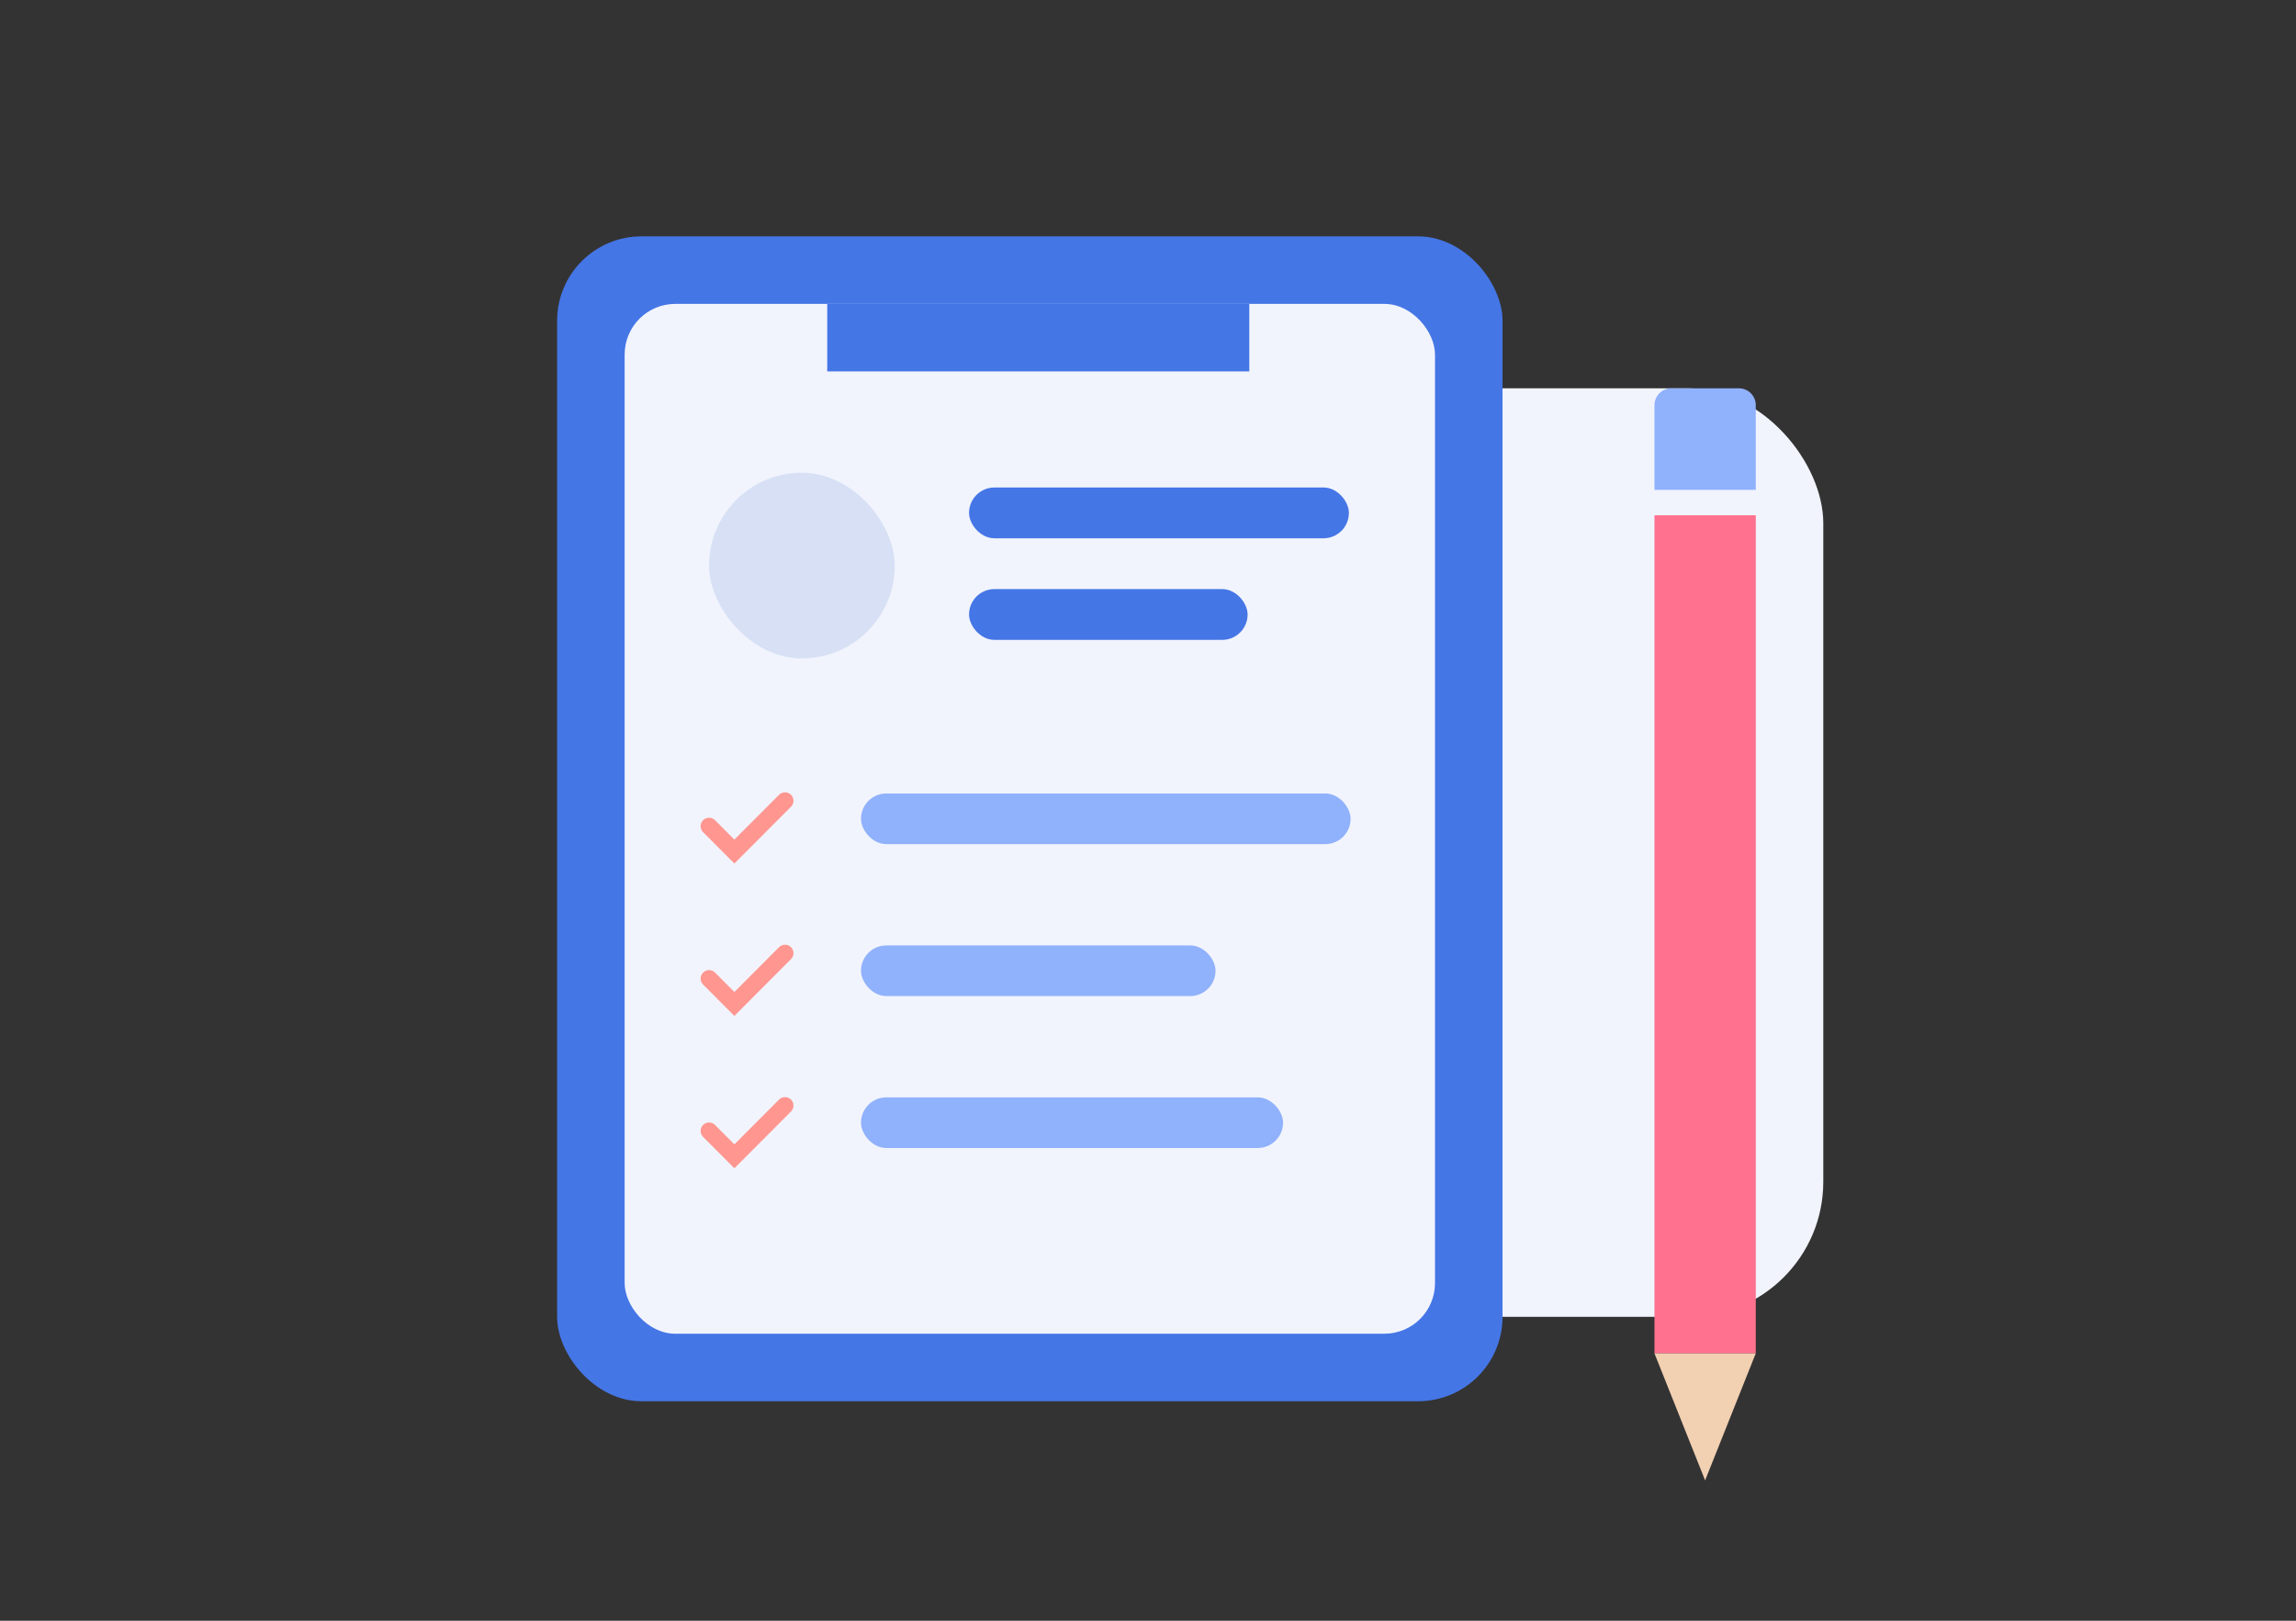 <svg width="136" height="96" viewBox="0 0 136 96" fill="none" xmlns="http://www.w3.org/2000/svg">
<rect x="0" y="0" width="136" height="96" fill="#333333" stroke="none"/>
<rect x="66" y="23" width="42" height="55" rx="8" fill="#F1F4FC"/>
<rect x="33" y="14" width="56" height="69" rx="5" fill="#4576E6"/>
<rect x="37" y="18" width="48" height="61" rx="3" fill="#F1F4FC"/>
<rect x="42" y="28" width="11" height="11" rx="5.5" fill="#D7E0F5"/>
<rect x="57.4" y="28.875" width="22.5" height="3.009" rx="1.504" fill="#4576E6"/>
<rect x="51" y="47" width="29" height="3" rx="1.5" fill="#90B1FC"/>
<rect x="51" y="65" width="25" height="3" rx="1.5" fill="#90B1FC"/>
<rect x="57.4" y="34.893" width="16.5" height="3.009" rx="1.504" fill="#4576E6"/>
<rect x="51" y="56" width="21" height="3" rx="1.5" fill="#90B1FC"/>
<path d="M42 48.936L43.5 50.44L46.5 47.432" stroke="#FF9690" stroke-linecap="round"/>
<path d="M42 57.962L43.5 59.467L46.5 56.458" stroke="#FF9690" stroke-linecap="round"/>
<path d="M42 66.988L43.5 68.493L46.5 65.484" stroke="#FF9690" stroke-linecap="round"/>
<rect x="98" y="30.521" width="6" height="49.644" fill="#FF718F"/>
<path d="M98 24C98 23.448 98.448 23 99 23H103C103.552 23 104 23.448 104 24V29.017H98V24Z" fill="#90B1FC"/>
<path d="M98 80.165H104L101 87.687L98 80.165Z" fill="#F2D0B2"/>
<rect x="49" y="18" width="25" height="4" fill="#4576E6"/>
</svg>
